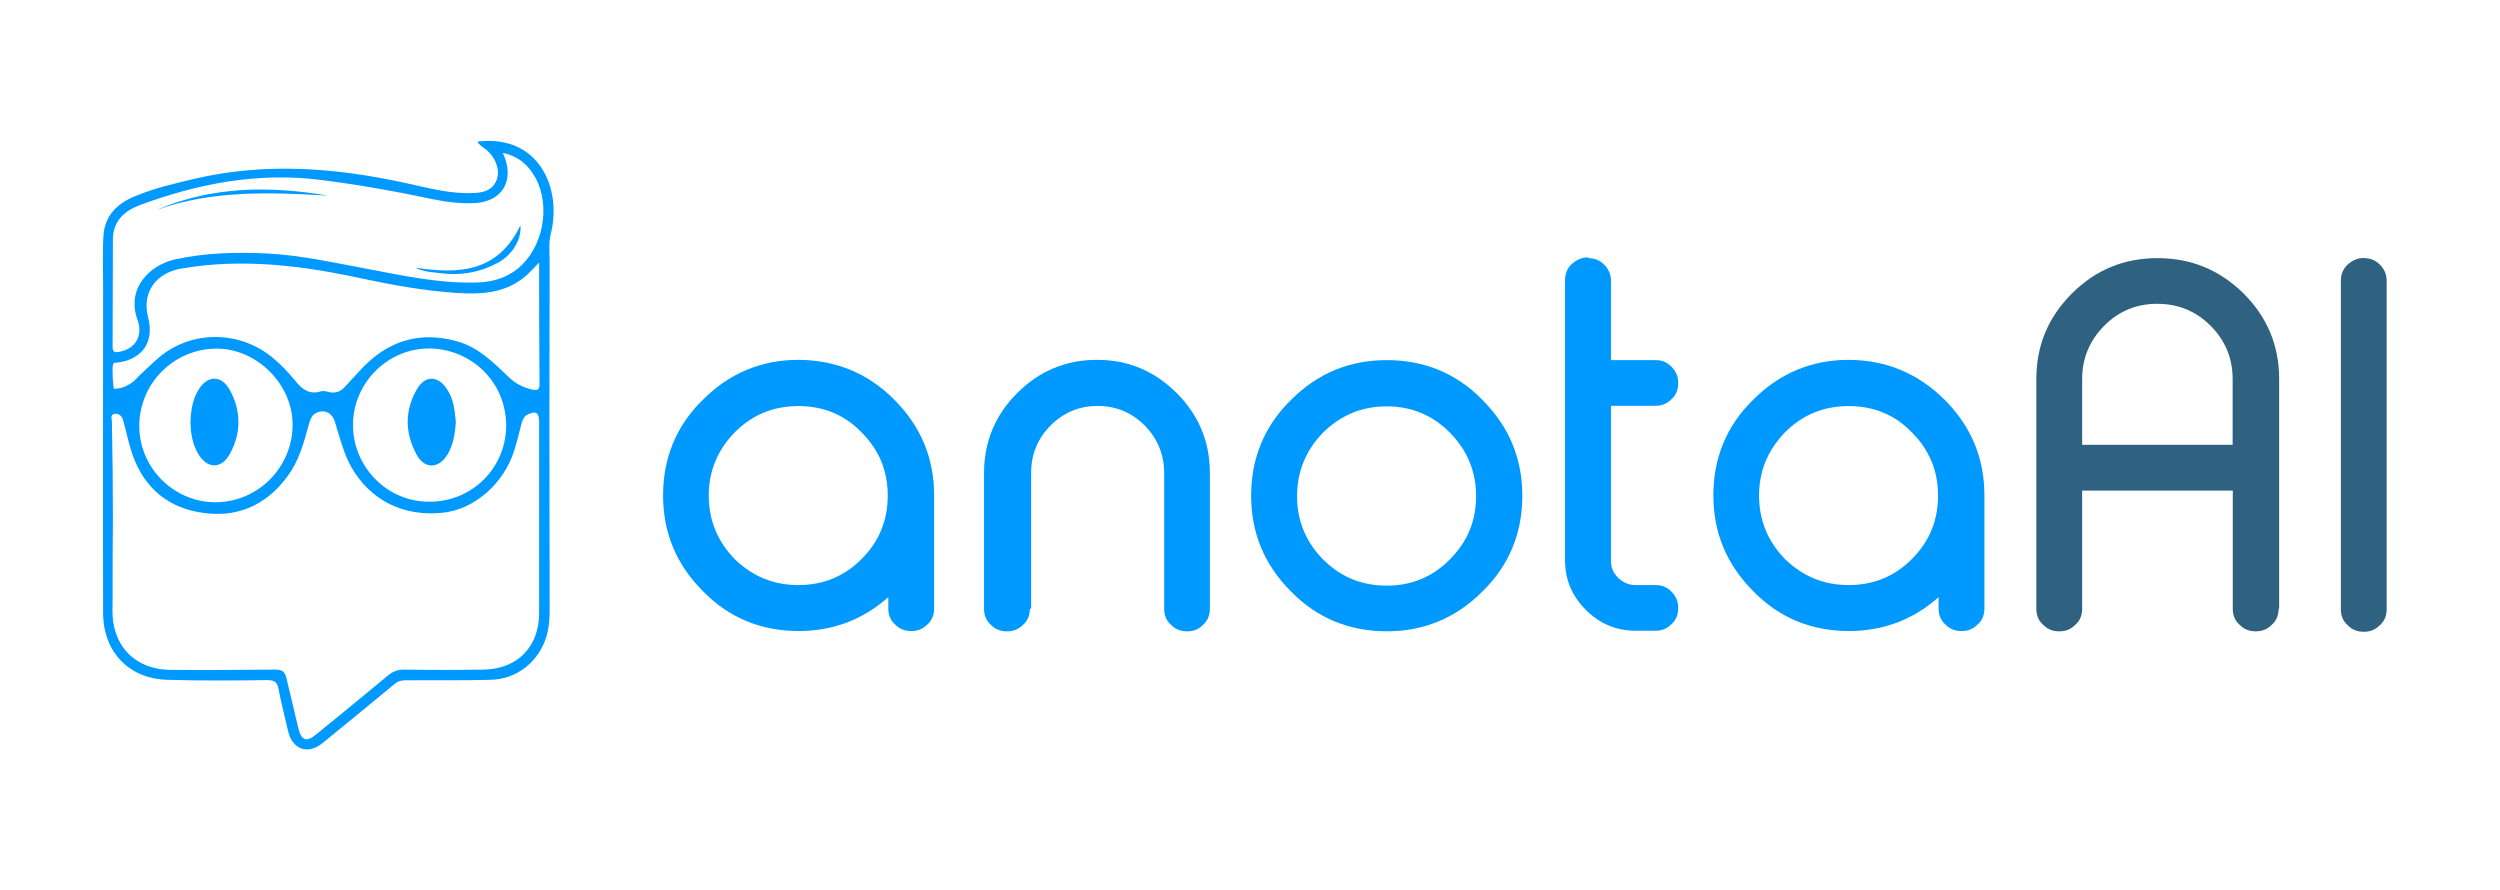 <?xml version="1.0" encoding="utf-8"?>
<!-- Generator: Adobe Illustrator 24.2.1, SVG Export Plug-In . SVG Version: 6.00 Build 0)  -->
<svg version="1.1" id="Camada_1" xmlns="http://www.w3.org/2000/svg" xmlns:xlink="http://www.w3.org/1999/xlink" x="0px" y="0px"
	 viewBox="0 0 1762.6 627.5" style="enable-background:new 0 0 1762.6 627.5;" xml:space="preserve">
<style type="text/css">
	.st0{fill:#0099FF;}
	.st1{fill:#2F6180;}
</style>
<g>
	<path class="st0" d="M336.6,99.8c43.8-5.2,59.6,33.4,51.8,64.7c-1.7,6.7-0.9,13.2-0.9,19.8c-0.2,78.8-0.2,157.5,0,236.5
		c0,9.1,0.5,18.3-2,27.1c-5.2,18.3-20.7,31-39.7,31.4c-19.8,0.5-39.5,0.3-59.3,0.3c-3.4,0-6,0.6-8.5,2.8
		c-16.8,14-33.7,27.7-50.6,41.5c-10.3,8.5-21.3,4.5-24.3-8.5c-2.2-9.9-4.9-19.8-6.7-29.6c-0.9-4.9-3-6.3-7.8-6.3
		c-23.5,0.3-47,0.5-70.4-0.2c-27.3-0.6-45.5-19.8-45.5-47.2c-0.2-77.1,0-154.2,0-231.4c0-11.4-0.5-22.9,0.2-34.2
		c0.9-14.6,9.7-22.9,22.1-28.1c13.8-5.8,28.4-9.1,42.8-12.5c49.4-11.4,98.4-7.7,147.5,3c14,3,27.9,6.9,42.2,7.2c1.7,0,3.3,0.2,5,0
		c7.5,0,14.4-1.4,17.6-9.1c2.8-6.7-0.6-16-7.5-21.6C340.4,103.6,338,102.5,336.6,99.8z M79.6,366.4
		C79.4,366.4,79.4,366.4,79.6,366.4c-0.2,18.5-0.2,37-0.2,55.5c0,6.3-0.5,12.5,0.8,18.7c3.8,19.8,19.3,31.7,40.4,31.7
		c24.6,0.2,49.1,0,73.5-0.2c4.4,0,6.7,1.1,7.8,5.8c2.7,11.9,5.8,23.8,8.5,35.7c2,8.5,5.8,9.9,12.5,4.2
		c16.9-13.8,33.9-27.6,50.6-41.5c3.4-2.8,6.7-4.2,11.3-4.2c18.7,0.3,37.3,0.3,56.1,0c23.8-0.3,39.2-16.1,39.2-39.7
		c0-45.1,0-90.3,0-135.3c0-6.3-2.4-7.5-8-4.9c-2.8,1.3-3.6,3.8-4.4,6.4c-1.6,6.3-3.1,12.4-5,18.5c-7.1,23.5-27.9,42-50.5,44.4
		c-28.1,3-51.6-9.1-64.7-32.6c-5.5-9.9-8-20.8-11.4-31.5c-2-6.7-8-9.2-13.6-6c-3.3,1.9-3.9,5.2-4.9,8.3
		c-3.4,12.7-6.9,25.4-14.9,36.1c-15.4,21-36.5,29.9-62.1,25.4c-25.4-4.4-41.4-20.5-48.6-45.1c-2-6.6-3.3-13.2-5.2-19.9
		c-0.8-2.8-3-4.9-6-4.4c-3.4,0.5-1.9,3.6-1.9,5.5C79.4,320.4,79.6,343.2,79.6,366.4z M354.5,107.8c0.8,2,1.3,3,1.6,3.9
		c6,17.1-3,30.4-21.2,31.5c-10.7,0.5-21.2-0.9-31.5-3.1c-25.7-5.5-51.6-10-77.7-13.3c-44.2-5.5-86.4,2.7-127.4,17.9
		c-10.8,4.1-18.5,11.3-18.7,23.8c-0.2,25.4,0,50.6-0.2,76c0,3.6,1.3,4.2,4.4,3.6c11.4-1.9,17.2-11,13.2-22.4
		c-8.3-22.9,9.1-38.9,26.3-42.8c21.3-4.7,43.3-5.2,65.1-4.2c24.1,1.3,47.5,6.6,71.2,11c25.9,4.9,51.6,10.5,78.2,9.4
		c10.3-0.5,19.6-3.4,27.6-10c17.6-14.6,23-43.7,12.1-63.8C372.7,116.7,365.9,110.2,354.5,107.8z M380.1,185.1
		c-4.4,4.4-7.5,8.2-11.4,11.1c-14.3,11-31,11.4-47.5,10.3c-22.4-1.6-44.4-5.5-66.3-10.2c-42-9.1-84.3-14.4-127.3-6.9
		c-17.9,3.1-27.7,17.1-23.2,34.2s-3.6,29.5-21.2,32c-1.3,0.2-2.8-0.5-3.6,1.6c-0.6,1.9,0,16.9,0.9,16.9c5.3,0,10-2.2,14.1-5.6
		c1.1-0.9,2-2,3-3.1c4.9-4.5,9.6-9.2,14.6-13.5c23.2-19.3,56.9-19,80.3,0.5c6,5,11.3,10.7,16.1,16.6c4.7,5.8,9.9,9.4,17.7,6.9
		c1.6-0.5,3.6,0,5.5,0.5c4.5,1.1,8.3-0.2,11.3-3.6c3.6-3.9,7.4-8,11-11.9c18.8-20.5,41.7-27.9,68.7-20.1
		c14.6,4.2,25.2,14.9,35.9,25.1c4.9,4.7,10.3,7.4,16.8,8.8c3.8,0.8,4.9-0.3,4.9-3.9C380.1,242.6,380.1,214.5,380.1,185.1z
		 M151.8,354.1c30.1,0,54.5-24.6,54.5-54.7c0-28.7-25.4-53.8-53.9-53.6c-29.9,0.2-54.1,24.5-54.2,54.4
		C98.1,329.6,122.4,354.1,151.8,354.1z M356.9,300.1c-0.2-31.7-25.2-53.8-53.5-54.4c-29.6-0.5-53.8,23.7-54.5,52.5
		c-0.9,29.3,22.7,55.2,52.8,55.5C332.2,354.4,356.7,330.4,356.9,300.1z"/>
	<path class="st0" d="M110.1,148.1c39.2-16.8,79.8-17.2,120.9-10.2C190.1,135.5,149.3,134,110.1,148.1z"/>
	<path class="st0" d="M292.9,188.7c30.3,4.7,58.2,3.4,74-29.8c1.1,9.9-6,21.2-16.1,26.5c-12.5,6.7-26.2,9.1-40.3,7.2
		C304.7,191.8,298.5,191.8,292.9,188.7z"/>
	<path class="st0" d="M134.3,297.3c0.3-7.7,1.4-15.7,5.8-22.7c6.3-10.2,16.1-10.2,21.9,0.3c8,14.6,8.2,29.9,0.3,44.7
		c-6,11.4-16.5,11.3-22.9-0.2C135.7,312.8,134.4,305.5,134.3,297.3z"/>
	<path class="st0" d="M321.4,297.6c-0.6,8-1.7,16.1-6.1,23.2c-6.3,9.9-16.1,9.9-21.6-0.3c-8.3-15.4-8.5-31,0.3-46.2
		c5.8-9.9,14.9-9.6,21.2,0.2C319.9,281.3,320.6,289.5,321.4,297.6z"/>
</g>
<g>
	<path class="st0" d="M630.5,281.8c18.8,18.8,28.1,41.3,28.1,67.5V429c0,4.3-1.4,8.3-4.7,11.2c-3.3,3.3-6.9,4.7-11.2,4.7h-0.5
		c-4.3,0-8-1.4-11.2-4.7c-3.3-2.9-4.7-6.9-4.7-11.2v-8c-18.1,16.1-39.3,23.9-63.2,23.9c-26.3,0-49.1-9.2-67.5-28.1
		c-18.8-18.8-28.1-41.3-28.1-67.5s9.2-49.1,28.1-67.5c18.8-18.8,41.3-28.1,67.5-28.1C589.2,253.9,612,263.1,630.5,281.8z M518,304.8
		c-12.1,12.5-18.3,27.3-18.3,44.5c0,17.6,6.2,32.4,18.3,44.9c12.5,12.1,27.3,18.3,44.9,18.3c17.6,0,32.4-6.2,44.5-18.3
		c12.5-12.5,18.5-27.3,18.5-44.9c0-17.4-6.2-32.2-18.5-44.5c-12.1-12.5-27-18.5-44.5-18.5S530.5,292.3,518,304.8z"/>
	<path class="st0" d="M726.1,429.2c0,4.3-1.4,8.3-4.7,11.2c-3.3,3.3-6.9,4.7-11.2,4.7h-0.5c-4.3,0-8-1.4-11.2-4.7
		c-3.3-2.9-4.7-6.9-4.7-11.2v-95.8c0-21.9,7.8-40.7,23.4-56.3c15.6-15.6,34.4-23.4,56.3-23.4c21.9,0,40.4,7.8,56.1,23.4
		c15.6,15.6,23.4,34.4,23.4,56.3v95.8c0,4.3-1.4,8.3-4.7,11.2c-2.9,3.3-6.9,4.7-11.2,4.7h-0.2c-4.3,0-8.3-1.4-11.4-4.7
		c-3.3-2.9-4.7-6.9-4.7-11.2v-95.8c0-12.9-4.7-24.1-13.6-33.3c-9.2-9.2-20.3-13.9-33.3-13.9c-13.2,0-24.1,4.7-33.3,13.9
		c-9.1,9.2-13.6,20.3-13.6,33.3v95.8H726.1z"/>
	<path class="st0" d="M977.7,253.9c26.3,0,49.1,9.2,67.5,28.1c18.8,18.8,28.1,41.3,28.1,67.5s-9.2,49.1-28.1,67.5
		c-18.8,18.8-41.3,28.1-67.5,28.1s-49.1-9.2-67.5-28.1c-18.8-18.8-28.1-41.3-28.1-67.5s9.2-49.1,28.1-67.5
		C929,263.1,951.5,253.9,977.7,253.9z M977.7,286.5c-17.6,0-32.4,6.2-44.9,18.5c-12.1,12.5-18.3,27.3-18.3,44.9
		c0,17.4,6.2,32.2,18.3,44.5c12.5,12.5,27.3,18.5,44.9,18.5c17.6,0,32.4-6.2,44.5-18.5c12.5-12.5,18.5-27.3,18.5-44.5
		c0-17.6-6.2-32.4-18.5-44.9C1010.1,292.8,995.3,286.5,977.7,286.5z"/>
	<path class="st0" d="M1119.9,182c4.3,0,8,1.4,11.2,4.7c3.3,3.3,4.7,7.1,4.7,11.4v55.8h31.5c4.3,0,8,1.4,11.2,4.7
		c3.3,3.3,4.7,7.1,4.7,11.4v0.2c0,4.3-1.4,8.3-4.7,11.2c-3.3,3.3-6.9,4.7-11.2,4.7h-31.5v109.2c0,4.9,1.6,8.7,5.1,12.1
		c3.4,3.4,7.6,5.1,12.5,5.1h13.9c4.3,0,8,1.4,11.2,4.7c3.3,3.3,4.7,7.1,4.7,11.4v0.2c0,4.3-1.4,8.3-4.7,11.2
		c-3.3,3.3-6.9,4.7-11.2,4.7h-13.9c-13.9,0-25.5-4.9-35.3-14.7c-9.8-9.8-14.7-21.4-14.7-35.1V197.6c0-4.3,1.4-8.3,4.7-11.4
		c3.3-2.9,6.9-4.7,11.2-4.7h0.7v0.5H1119.9z"/>
	<path class="st0" d="M1371,281.8c18.8,18.8,28.1,41.3,28.1,67.5V429c0,4.3-1.4,8.3-4.7,11.2c-3.3,3.3-6.9,4.7-11.2,4.7h-0.5
		c-4.3,0-8-1.4-11.2-4.7c-3.3-2.9-4.7-6.9-4.7-11.2v-8c-18.1,16.1-39.3,23.9-63.2,23.9c-26.3,0-49.1-9.2-67.5-28.1
		c-18.8-18.8-28.1-41.3-28.1-67.5s9.2-49.1,28.1-67.5c18.8-18.8,41.3-28.1,67.5-28.1C1329.7,253.9,1352.1,263.1,1371,281.8z
		 M1258.5,304.8c-12.1,12.5-18.3,27.3-18.3,44.5c0,17.6,6.2,32.4,18.3,44.9c12.5,12.1,27.3,18.3,44.9,18.3
		c17.6,0,32.4-6.2,44.5-18.3c12.5-12.5,18.5-27.3,18.5-44.9c0-17.4-6.2-32.2-18.5-44.5c-12.1-12.5-27-18.5-44.5-18.5
		C1285.9,286.3,1271,292.3,1258.5,304.8z"/>
	<path class="st1" d="M1606.5,429.2c0,4.3-1.4,8.3-4.7,11.2c-3.3,3.3-6.9,4.7-11.2,4.7h-0.5c-4.3,0-8-1.4-11.2-4.7
		c-3.3-2.9-4.7-6.9-4.7-11.2v-83.3H1468v83.3c0,4.3-1.4,8.3-4.7,11.2c-3.3,3.3-6.9,4.7-11.2,4.7h-0.5c-4.3,0-8-1.4-11.2-4.7
		c-3.3-2.9-4.7-6.9-4.7-11.2V267.3c0-23.7,8.3-43.6,25.2-60.5c16.8-16.7,36.8-24.8,60.3-24.8c23.7,0,43.6,8.3,60.5,24.8
		c16.8,16.8,25.2,36.8,25.2,60.5v161.9H1606.5z M1574.1,313.5v-46.2c0-14.7-5.1-27-15.4-37.5c-10.5-10.5-23-15.6-37.8-15.6
		c-14.7,0-27,5.1-37.5,15.6c-10.3,10.5-15.4,23-15.4,37.5v46.3h106.1V313.5z"/>
	<path class="st1" d="M1666.8,182c4.3,0,8,1.4,11.2,4.7c3.3,3.3,4.7,7.1,4.7,11.4v231.4c0,4.3-1.4,8.3-4.7,11.2
		c-3.3,3.3-6.9,4.7-11.2,4.7h-0.5c-4.3,0-8-1.4-11.2-4.7c-3.3-2.9-4.7-6.9-4.7-11.2V198c0-4.3,1.4-8.3,4.7-11.4
		c3.3-2.9,6.9-4.7,11.2-4.7h0.5V182z"/>
</g>
</svg>
